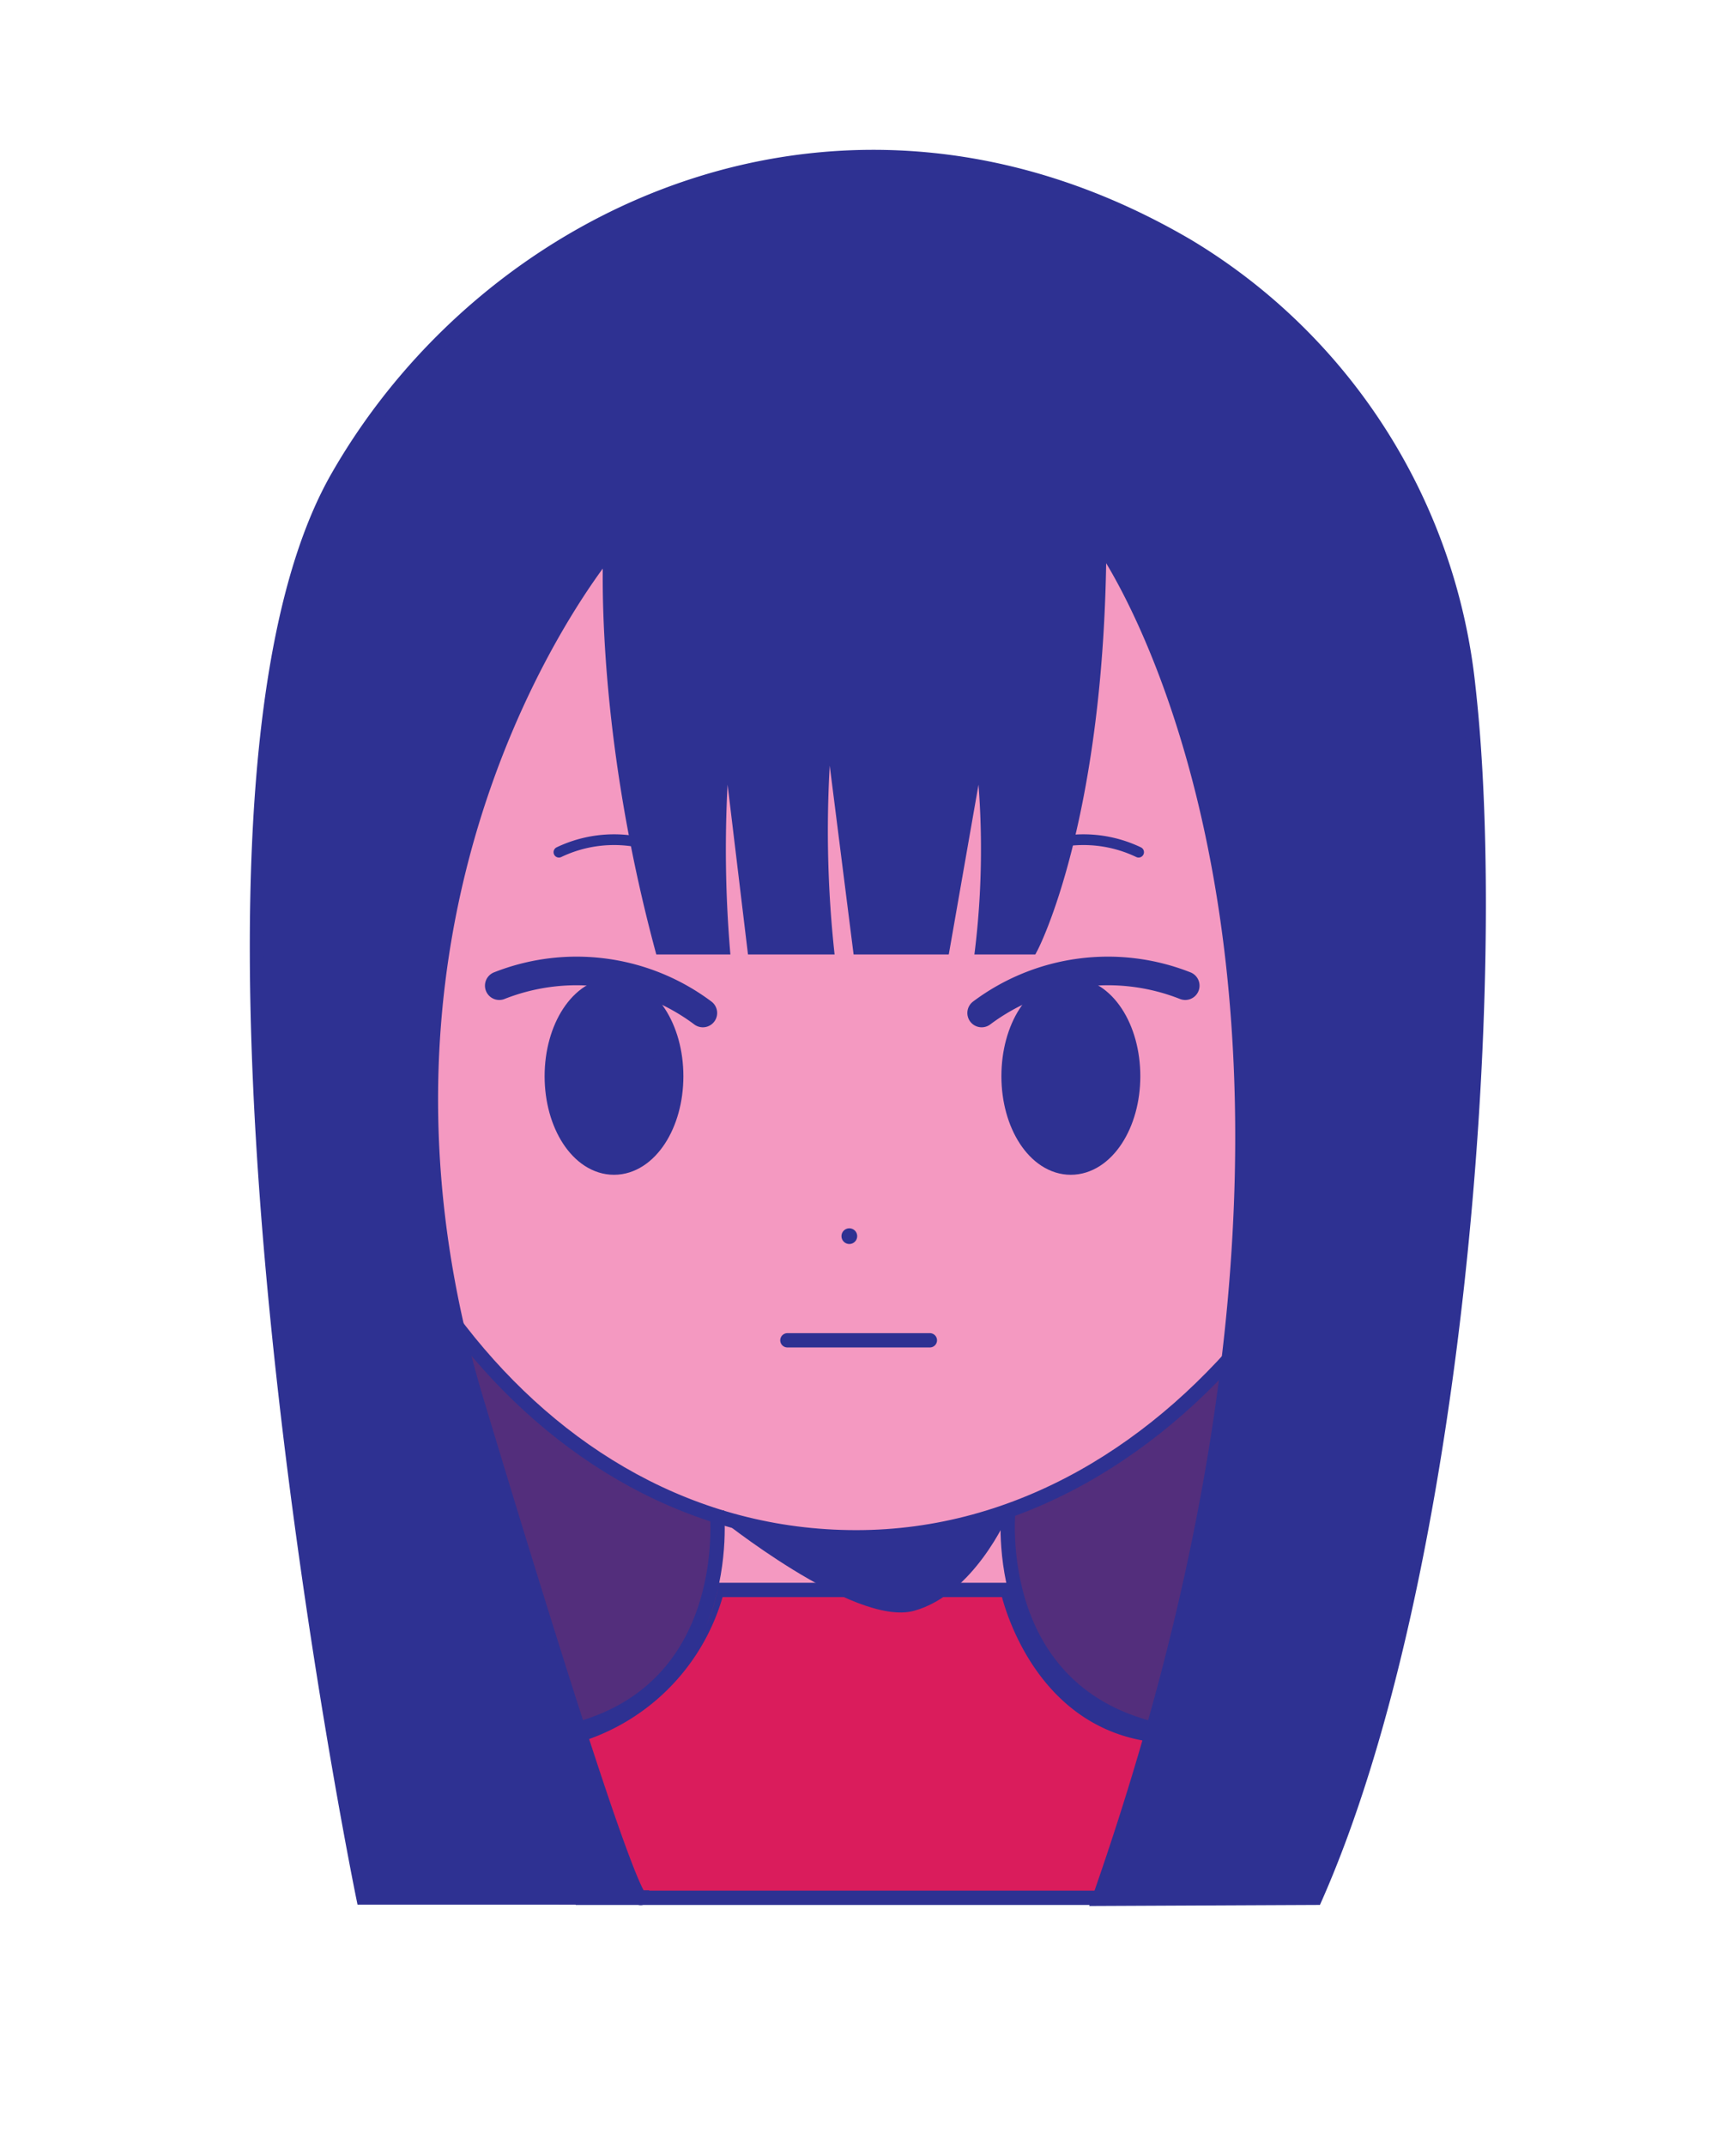 <svg xmlns="http://www.w3.org/2000/svg" viewBox="0 0 121.35 149.96"><defs><style>.cls-1,.cls-5{fill:#f499c1;}.cls-2{fill:#da1c5c;}.cls-10,.cls-11,.cls-2,.cls-5,.cls-6,.cls-7,.cls-8,.cls-9{stroke:#2e3192;stroke-miterlimit:10;}.cls-3{fill:#532e7c;}.cls-10,.cls-4,.cls-8{fill:#2e3192;}.cls-11,.cls-6,.cls-7,.cls-9{fill:none;}.cls-11,.cls-7,.cls-8,.cls-9{stroke-linecap:round;}.cls-7,.cls-8{stroke-width:2px;}.cls-9{stroke-width:0.75px;}</style></defs><title>girl</title><g id="Layer_2" data-name="Layer 2"><polygon class="cls-1" points="49.47 100.42 34.91 120.52 39.07 133.12 84.25 133.12 90.32 115.33 80.75 102.06 49.47 100.42"/><path class="cls-2" d="M50.13,111.14h20.3s2.7,12.94,15.71,9.71-5.53,11.81-5.53,11.81h-40L37.2,121.9A14.47,14.47,0,0,0,50.13,111.14Z"/><path class="cls-3" d="M27.76,93.27l4.72,25.22,8,2.36s11.76-3.11,9.68-14.9C50.13,106,31.13,89.5,27.76,93.27Z"/><path class="cls-3" d="M91.57,89.55,70.43,101.07l.36,10.57s6.44,14.12,16.37,8.89C87.16,120.53,96,93,91.57,89.55Z"/><path class="cls-4" d="M50.13,106s9.58,7.75,13.76,6.6,6.54-6.6,6.54-6.6"/><path class="cls-5" d="M99.49,60c0,22.79-16.86,47.46-39.64,47.46s-38.29-23.21-38.29-46,15.5-36.52,38.29-36.52S99.49,37.18,99.49,60Z"/><path class="cls-6" d="M50.11,105.62s1.47,13.5-11.56,15.65"/><path class="cls-6" d="M70.49,105.51S69,119,82.05,121.16"/><path class="cls-7" d="M34.9,68.9a14.72,14.72,0,0,1,14.23,1.91"/><ellipse class="cls-8" cx="42.92" cy="75.23" rx="3.85" ry="5.89"/><path class="cls-7" d="M82.85,68.9a14.72,14.72,0,0,0-14.23,1.91"/><path class="cls-8" d="M71,75.23c0,3.25,1.72,5.89,3.85,5.89s3.86-2.64,3.86-5.89S77,69.34,74.83,69.34,71,72,71,75.23"/><circle class="cls-4" cx="59.37" cy="86.41" r="0.55"/><path class="cls-9" d="M39.07,59.57a8.93,8.93,0,0,1,7.71,0"/><path class="cls-10" d="M91.94,132.66c9.94-22.5,13-64.27,10.7-84.64A40.91,40.91,0,0,0,83,17.19c-23.88-14-48.72-2.51-59.4,16.17-13.66,23.91,1.8,99.28,1.8,99.28l19.42,0s-.11.89-2.54-6.19c-1.66-4.86-4.42-13.46-9-28.66C22.53,61.9,42.68,38.22,42.68,38.22s-.74,11.86,3.58,28H72.07s4.71-8.92,4.77-28.49c0-.15,22.51,30.65,0,95Z"/><path class="cls-1" d="M51.49,70.67a85.34,85.34,0,0,1-.63-15.82l1.9,15.82Z"/><path class="cls-1" d="M58.67,69.34A79.58,79.58,0,0,1,58,53.52l2,15.82Z"/><path class="cls-1" d="M67.48,70.67a59,59,0,0,0,.92-15.82L65.63,70.67Z"/><path class="cls-9" d="M79.59,59.57a8.93,8.93,0,0,0-7.71,0"/><line class="cls-11" x1="55.04" y1="93.69" x2="65" y2="93.69"/></g></svg>